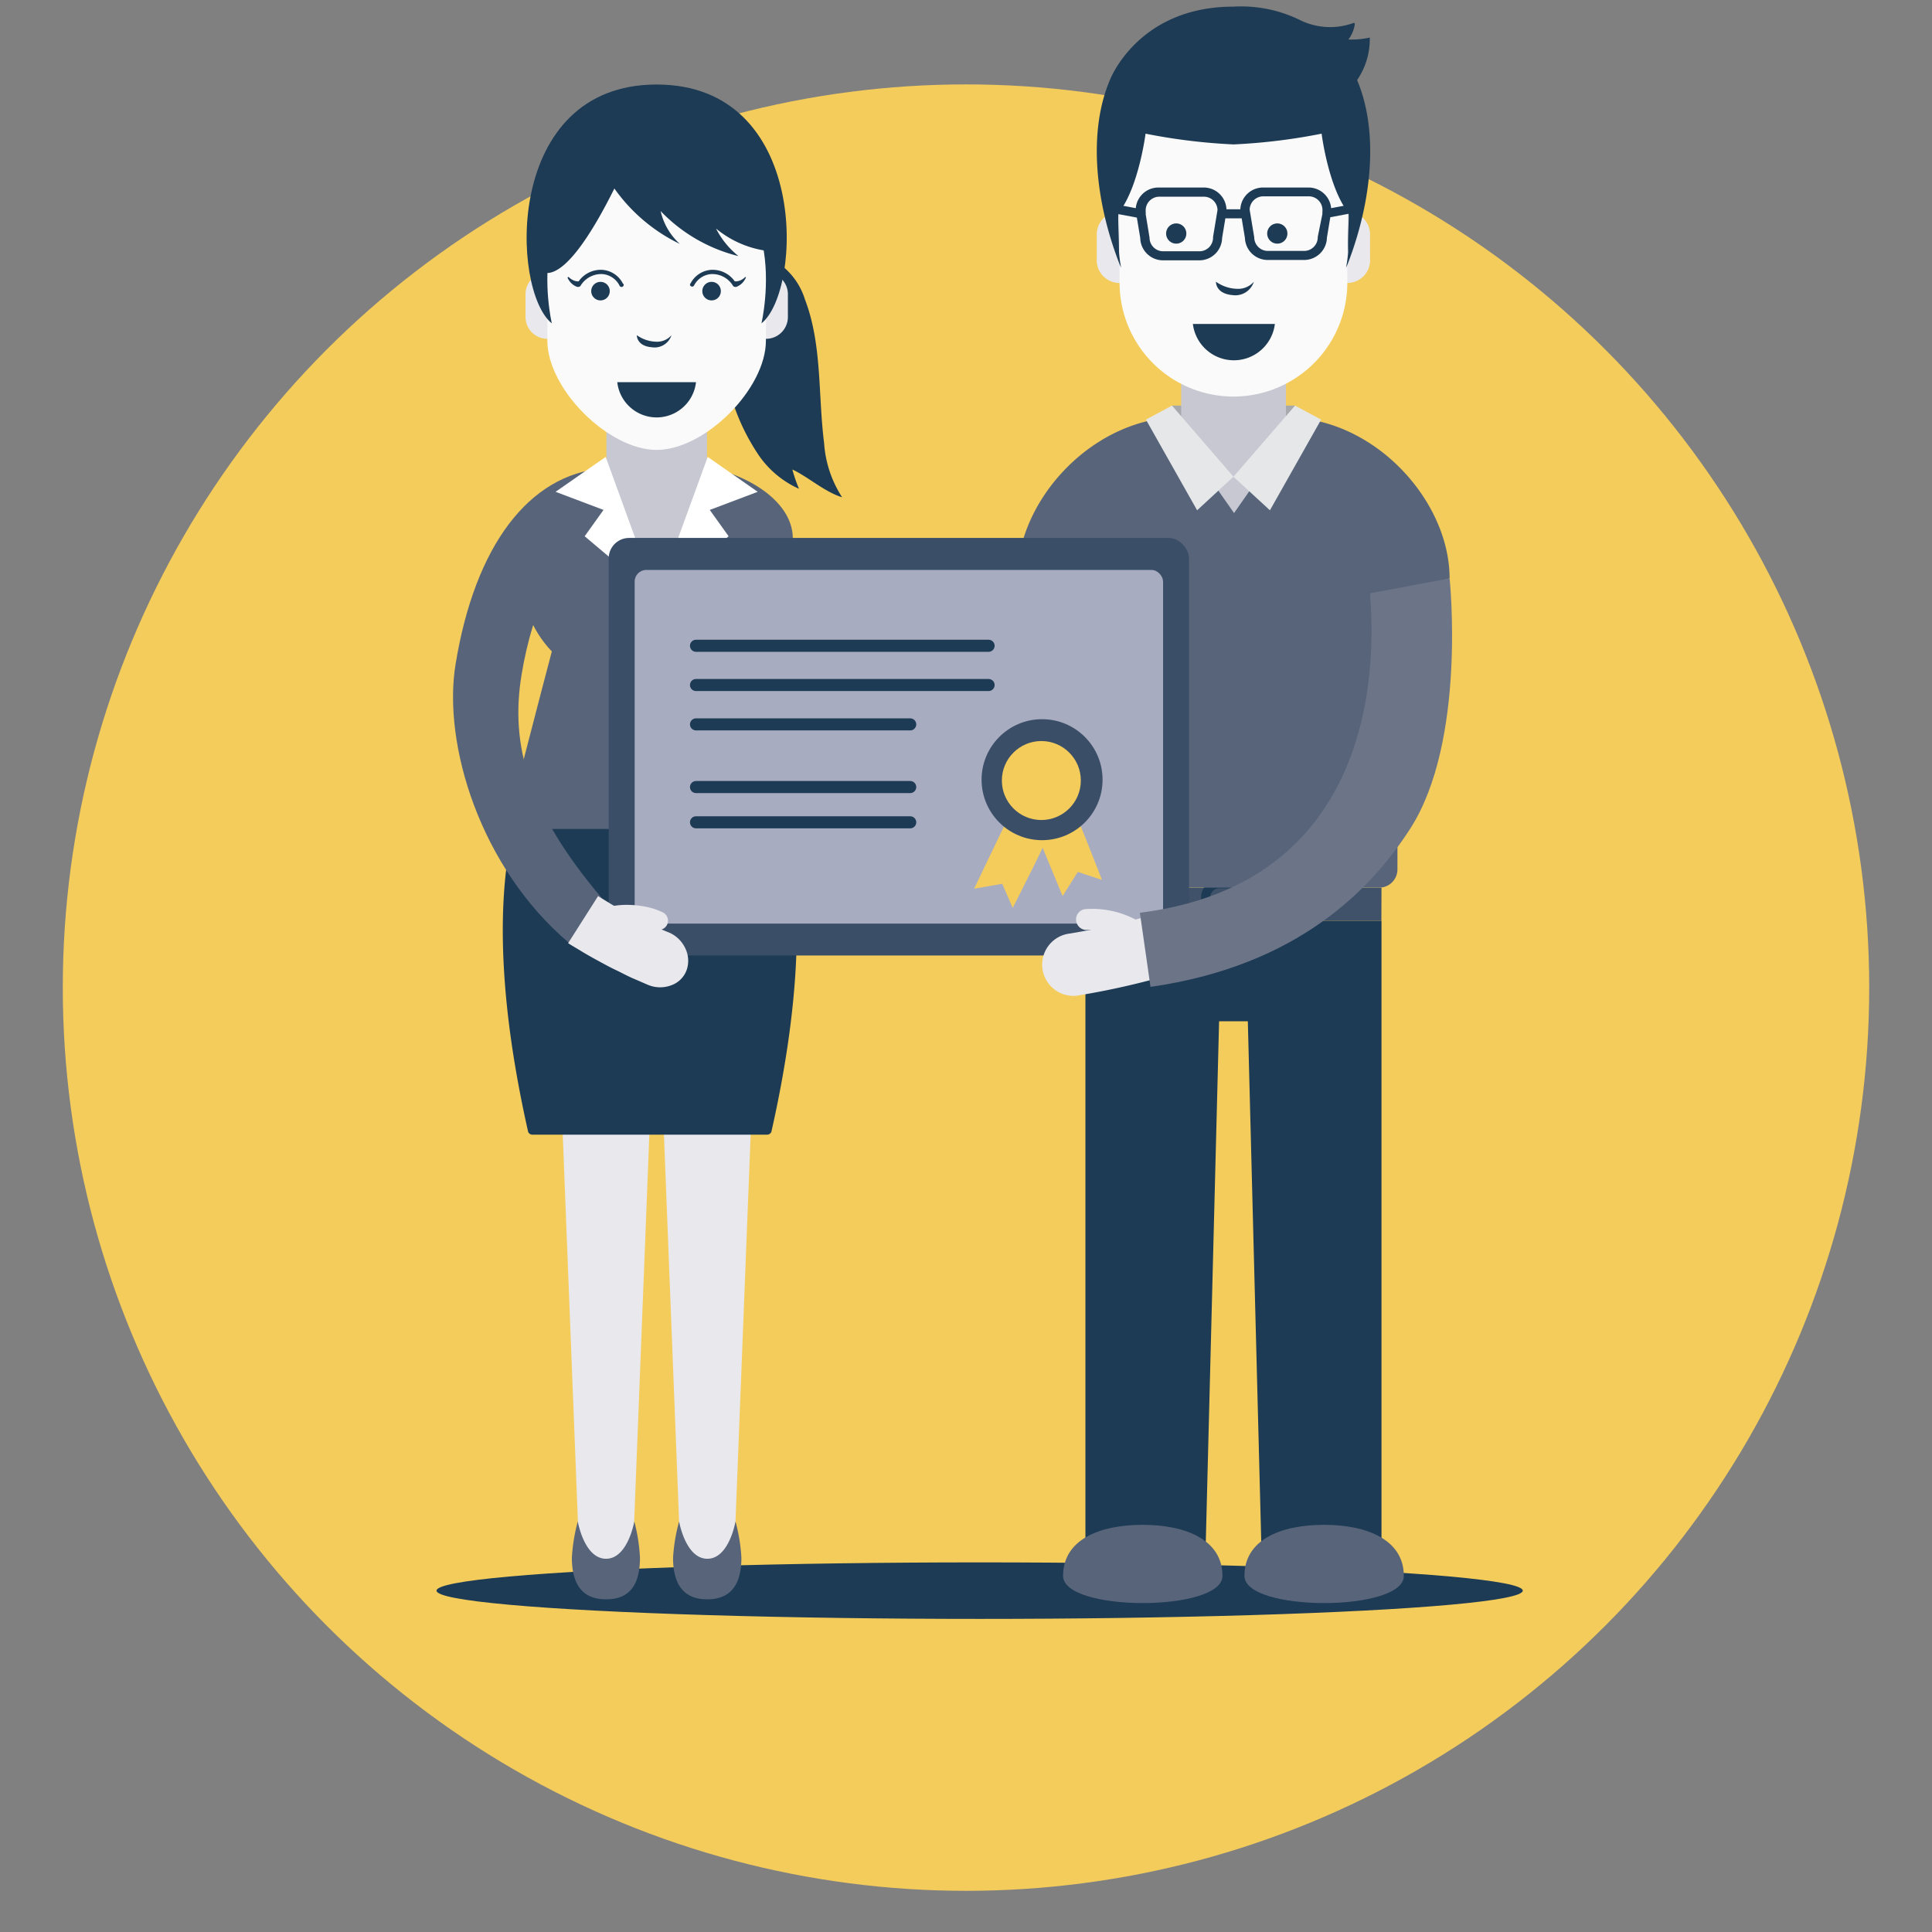 <svg xmlns="http://www.w3.org/2000/svg" viewBox="0 0 160 160"><rect x="0" y="0" width="160" height="160" fill="#808080" stroke="none"/><defs><style>.cls-1{fill:#f4cc5b;}.cls-10,.cls-2{fill:#1d3b54;}.cls-3{fill:#a7a9ac;}.cls-4{fill:#c7c8d2;}.cls-5{fill:#57647a;}.cls-6{fill:#405269;}.cls-7{fill:#e6e7e8;}.cls-8{fill:#e9e8ed;}.cls-9{fill:#fafafa;}.cls-10{fill-rule:evenodd;}.cls-11{fill:#fff;}.cls-12{fill:#3b4e67;}.cls-13{fill:#a8acc0;}.cls-14{fill:none;stroke:#1d3b54;stroke-linecap:round;stroke-linejoin:round;}.cls-15{fill:#6c7488;}</style></defs><title>icoblock4</title><g id="Слой_1" data-name="Слой 1"><circle class="cls-1" cx="80" cy="81.79" r="74.8"/><ellipse class="cls-2" cx="81.13" cy="131.73" rx="44.98" ry="2.34"/><g id="businessman"><rect class="cls-3" x="97.06" y="33.59" width="10.19" height="3.88"/><rect class="cls-4" x="97.82" y="30.73" width="8.68" height="16.36"/><polyline class="cls-2" points="89.89 84.58 89.89 128.8 99.83 128.8 100.96 84.58 103.34 84.58 104.48 128.8 114.41 128.8 114.41 84.58 114.41 76.25 103.72 76.25 100.58 76.25 89.89 76.25 89.89 84.58"/><path class="cls-5" d="M101.24,130.51c0,3-13.2,3-13.2,0s3-4.23,6.6-4.23S101.24,127.55,101.24,130.51Z"/><path class="cls-5" d="M116.26,130.51c0,3-13.2,3-13.2,0s3-4.23,6.6-4.23S116.26,127.55,116.26,130.51Z"/><polygon class="cls-6" points="114.4 76.25 89.89 76.25 89.89 73.52 114.41 73.52 114.4 76.25"/><path class="cls-2" d="M103.27,77H101a1.53,1.53,0,0,1-1.53-1.53v-1.1A1.53,1.53,0,0,1,101,72.8h2.24a1.53,1.53,0,0,1,1.53,1.53v1.1A1.53,1.53,0,0,1,103.27,77ZM101,73.56a.78.78,0,0,0-.78.78v1.1a.78.78,0,0,0,.78.78h2.24a.78.78,0,0,0,.78-.78v-1.1a.78.78,0,0,0-.78-.78Z"/><path class="cls-5" d="M120.05,47.9c0-6-5.41-12.36-12-13.22l-.4,0-5.45,7.81L96.7,34.64l-.4,0c-6.64.86-12.05,7.22-12.05,13.22l4.32,1.25V72a1.51,1.51,0,0,0,1.51,1.51h24.14A1.51,1.51,0,0,0,115.73,72V49.15Z"/><polygon class="cls-7" points="97.06 33.59 102.15 39.48 99.14 42.26 94.9 34.75 97.06 33.59"/><polygon class="cls-7" points="107.25 33.59 102.15 39.48 105.17 42.26 109.41 34.75 107.25 33.59"/><path class="cls-8" d="M92.72,17.52a1.89,1.89,0,0,0-1.89,1.89v2a1.89,1.89,0,1,0,3.77,0v-2A1.89,1.89,0,0,0,92.72,17.52Z"/><path class="cls-8" d="M111.58,17.52a1.89,1.89,0,0,0-1.89,1.89v2a1.89,1.89,0,1,0,3.77,0v-2A1.89,1.89,0,0,0,111.58,17.52Z"/><path class="cls-9" d="M102.15,4.17a9.43,9.43,0,0,0-9.43,9.43v9.81a9.43,9.43,0,1,0,18.86,0V13.6A9.43,9.43,0,0,0,102.15,4.17Z"/><path class="cls-2" d="M105.58,26.83a3.42,3.42,0,0,1-6.79,0Z"/><path class="cls-2" d="M112.39,6.63a6,6,0,0,0,1.05-3.52,6.78,6.78,0,0,1-1.77.16A2.75,2.75,0,0,0,112.2,2a.09.09,0,0,0-.13-.09,5.64,5.64,0,0,1-4.33-.21A11.08,11.08,0,0,0,102.15.55c-7.93,0-10.23,6.07-10.23,6.07-1.78,4.18-1.28,9.93.81,15.29l.12.27a10.71,10.71,0,0,1-.18-1.31c0-1.72-.17-3.55.05-3.35,1.6-2.13,2.15-6.45,2.15-6.45a48.72,48.72,0,0,0,7.29.89,48.72,48.72,0,0,0,7.29-.89s.54,4.32,2.14,6.45c.22-.2,0,1.64.06,3.35a10.72,10.72,0,0,1-.18,1.31l.12-.27C113.67,16.56,114.16,10.81,112.39,6.63Z"/><path class="cls-2" d="M111.51,17l-1.27.24a1.88,1.88,0,0,0-1.87-1.71h-3.77a1.88,1.88,0,0,0-1.88,1.8h-1.15a1.88,1.88,0,0,0-1.88-1.8H95.93a1.88,1.88,0,0,0-1.87,1.71L92.8,17a.38.38,0,0,0-.14.74l1.49.28.28,1.69a1.89,1.89,0,0,0,1.89,1.85h3a1.89,1.89,0,0,0,1.89-1.85l.27-1.63h1.35l.27,1.63A1.89,1.89,0,0,0,105,21.53h3a1.89,1.89,0,0,0,1.89-1.85l.28-1.69,1.49-.28a.38.38,0,1,0-.14-.74Zm-11.05,2.62v.06a1.13,1.13,0,0,1-1.13,1.13h-3a1.13,1.13,0,0,1-1.13-1.13l-.32-1.95a.37.37,0,0,0,0-.16l0-.18a1.13,1.13,0,0,1,1.13-1.1H99.7a1.13,1.13,0,0,1,1.13,1.1Zm8.67,0v.06A1.13,1.13,0,0,1,108,20.78h-3a1.13,1.13,0,0,1-1.13-1.13l-.38-2.29a1.13,1.13,0,0,1,1.13-1.1h3.77a1.13,1.13,0,0,1,1.13,1.1l0,.18a.37.37,0,0,0,0,.16Z"/></g><circle class="cls-2" cx="97.41" cy="19.34" r="0.84"/><circle class="cls-2" cx="105.78" cy="19.34" r="0.84"/><path class="cls-10" d="M100.7,23.33a3.16,3.16,0,0,0,1.8.59,1.71,1.71,0,0,0,1.34-.59,1.61,1.61,0,0,1-1.76,1.11C100.65,24.32,100.7,23.33,100.7,23.33Z"/><g id="woman"><polygon class="cls-8" points="52.36 130.09 48.02 130.09 46.57 93.09 53.81 93.09 52.36 130.09"/><path class="cls-5" d="M52.53,126s-.53,3.09-2.34,3.09S47.85,126,47.85,126a14.64,14.64,0,0,0-.49,3c0,2.21.87,3.45,2.83,3.45S53,131.24,53,129A14.64,14.64,0,0,0,52.53,126Z"/><polygon class="cls-8" points="56.4 130.09 60.75 130.09 62.2 93.09 54.95 93.09 56.4 130.09"/><path class="cls-5" d="M56.24,126s.53,3.09,2.34,3.09S60.91,126,60.91,126a14.64,14.64,0,0,1,.49,3c0,2.21-.87,3.45-2.83,3.45s-2.83-1.24-2.83-3.45A14.64,14.64,0,0,1,56.24,126Z"/><ellipse class="cls-5" cx="54.38" cy="44.6" rx="11.28" ry="6.42"/><rect class="cls-4" x="50.22" y="35.05" width="8.33" height="16.8"/><path class="cls-2" d="M63.78,65H43.85s-4.9,7.51-.11,28.74a.39.39,0,0,0,.36.23H63.52a.39.39,0,0,0,.36-.23C68.68,72.53,63.78,65,63.78,65Z"/><path class="cls-5" d="M63.08,53.95c3.36-3.51,4.45-10.47-4.47-14.3l-4.22,9.79-4.22-9.79c-8.92,3.83-7.83,10.79-4.47,14.3,0,0-1.19,4.47-3.81,14.7h25C64.26,58.42,63.08,53.95,63.08,53.95Z"/><path class="cls-5" d="M47.15,78.11C39.75,71.87,36.64,61.59,37.73,55c1.6-9.79,6.06-15.7,12.22-16.21l.46,5.52c-4,.33-6.34,6.2-7.22,11.59-.94,5.74.5,11.24,6.67,18.5Z"/><polygon class="cls-2" points="54.74 68.65 54.02 68.65 54.02 49.13 54.38 49.44 54.74 49.13 54.74 68.65"/><polygon class="cls-11" points="46.01 40.73 49.98 42.23 48.42 44.41 54.38 49.44 50.16 37.84 46.01 40.73"/><polygon class="cls-11" points="62.75 40.73 58.61 37.84 54.38 49.44 60.34 44.41 58.78 42.23 62.75 40.73"/><path class="cls-2" d="M69.74,41.18c-1.41-.42-2.79-1.67-4.12-2.3a12,12,0,0,0,.55,1.6,8,8,0,0,1-3.48-3,17.48,17.48,0,0,1-2.77-11.26,7.75,7.75,0,0,1,.54-2.6A4.66,4.66,0,0,1,61.63,22a2.5,2.5,0,0,1,1.11-.61,2.33,2.33,0,0,1,1.59.31,5.74,5.74,0,0,1,2.33,3.09c1.44,3.76,1.08,7.93,1.59,11.91A9.38,9.38,0,0,0,69.74,41.18Z"/><path class="cls-8" d="M45.33,22.56a1.81,1.81,0,0,0-1.81,1.81v1.88a1.81,1.81,0,1,0,3.62,0V24.37A1.81,1.81,0,0,0,45.33,22.56Z"/><path class="cls-8" d="M63.44,22.56a1.81,1.81,0,0,0-1.81,1.81v1.88a1.81,1.81,0,1,0,3.62,0V24.37A1.81,1.81,0,0,0,63.44,22.56Z"/><path class="cls-9" d="M54.38,9.74c-4,0-9.05,5.05-9.05,9.05v9.42c0,4,5.05,9.05,9.05,9.05s9.05-5.05,9.05-9.05V18.79C63.44,14.79,58.38,9.74,54.38,9.74Z"/><path class="cls-2" d="M57.64,31.65a3.28,3.28,0,0,1-6.52,0Z"/><path class="cls-2" d="M54.38,7C41.71,7,42.31,24.07,45.7,26.78c0,0-3.12-13.2,8.68-13.18s8.68,13.18,8.68,13.18C66.46,24.07,67.06,7,54.38,7Z"/><path class="cls-2" d="M61.16,21.21a6.92,6.92,0,0,1-1.86-2.28,8.39,8.39,0,0,0,5.13,1.92c-2.21-3.26-1.27-8.87-3.49-10.07C49.23,4.43,45.81,15,45.81,15s-3.29,7.7-.48,7.61c1.8-.06,4.12-4.12,5.55-7a14.18,14.18,0,0,0,5.42,4.59,5.24,5.24,0,0,1-1.59-2.72A13.37,13.37,0,0,0,61.16,21.21Z"/><path class="cls-2" d="M51.6,23.51a2.09,2.09,0,0,0-1.68-1.16,2.24,2.24,0,0,0-2,.95h-.11a1.06,1.06,0,0,1-.31-.08,1.41,1.41,0,0,1-.41-.28,0,0,0,0,0-.05,0A0,0,0,0,0,47,23a1.56,1.56,0,0,0,.08.15,1.47,1.47,0,0,0,.24.31,1.42,1.42,0,0,0,.34.24l.14.06.07,0a.23.23,0,0,0,.23-.13,2,2,0,0,1,1.81-.93,1.74,1.74,0,0,1,1.39.94.18.18,0,1,0,.33-.14Z"/><path class="cls-2" d="M57.17,23.51a2.09,2.09,0,0,1,1.68-1.16,2.24,2.24,0,0,1,2,.95H61a1.06,1.06,0,0,0,.31-.08,1.41,1.41,0,0,0,.41-.28,0,0,0,0,1,.05,0,0,0,0,0,1,0,.06,1.56,1.56,0,0,1-.08.15,1.47,1.47,0,0,1-.24.31,1.42,1.42,0,0,1-.34.24l-.14.06-.06,0a.23.23,0,0,1-.23-.13,2,2,0,0,0-1.81-.93,1.74,1.74,0,0,0-1.39.94.18.18,0,0,1-.33-.14Z"/></g><circle class="cls-2" cx="49.73" cy="24.11" r="0.77"/><circle class="cls-2" cx="58.93" cy="24.11" r="0.77"/><path class="cls-10" d="M52.74,27.76a2.89,2.89,0,0,0,1.65.54,1.57,1.57,0,0,0,1.22-.54,1.47,1.47,0,0,1-1.61,1C52.7,28.66,52.74,27.76,52.74,27.76Z"/><rect class="cls-12" x="50.41" y="44.55" width="48.06" height="34.58" rx="1.69" ry="1.69"/><rect class="cls-13" x="52.56" y="47.2" width="43.76" height="29.29" rx="0.96" ry="0.96"/><path class="cls-1" d="M83.79,67.1l-3.12,6.5L83,73.19l.87,2s3.28-6.42,3.12-6.5Z"/><path class="cls-1" d="M85.25,67.55,88,74.21l1.26-2,2,.66s-2.6-6.73-2.76-6.66Z"/><circle class="cls-12" cx="86.3" cy="64.57" r="5.01"/><line class="cls-14" x1="57.64" y1="53.48" x2="81.87" y2="53.48"/><line class="cls-14" x1="57.64" y1="56.73" x2="81.87" y2="56.73"/><line class="cls-14" x1="57.64" y1="59.99" x2="75.38" y2="59.99"/><line class="cls-14" x1="57.64" y1="65.18" x2="75.38" y2="65.18"/><line class="cls-14" x1="57.64" y1="68.1" x2="75.38" y2="68.1"/><circle class="cls-1" cx="86.24" cy="64.64" r="3.27"/><path class="cls-8" d="M55.5,77.27l-1-.41c-.29-.12-.61-.29-1-.45s-.73-.34-1.09-.54c-.73-.39-1.46-.78-2-1.12l-.64-.39-.24-.15-2.48,3.9.27.17.72.43c.59.37,1.4.81,2.22,1.25.4.22.83.41,1.22.61s.75.38,1.07.51l1.06.46a2.61,2.61,0,0,0,2,.05,2.1,2.1,0,0,0,1.26-1.27,2.35,2.35,0,0,0-.12-1.79A2.63,2.63,0,0,0,55.5,77.27Z"/><path class="cls-8" d="M54.89,75.56a5.61,5.61,0,0,0-1.48-.48,7.68,7.68,0,0,0-1.31-.14,6.64,6.64,0,0,0-1.38.1.75.75,0,0,0-.42,1,.83.83,0,0,0,1.06.44l.27,0a5.61,5.61,0,0,1,.67,0,5.24,5.24,0,0,1,1.95.48.78.78,0,0,0,1-.39A.77.77,0,0,0,54.89,75.56Z"/><path class="cls-8" d="M89.27,76.64a.86.86,0,0,0,.81.37,6,6,0,0,1,3.17.68.86.86,0,1,0,.86-1.5,7.69,7.69,0,0,0-4.23-.9.86.86,0,0,0-.61,1.35Z"/><path class="cls-8" d="M97.63,80.5a64.33,64.33,0,0,1-8.16,1.91,2.59,2.59,0,1,1-.86-5.1,59.9,59.9,0,0,0,7.79-1.83Z"/><path class="cls-15" d="M95.28,81.73c12.28-1.76,18.32-8.16,21.5-13.09,4.7-7.28,3.27-20.74,3.27-20.74l-6.58,1.23c-.1.61,3.17,23.68-19.07,26.46Z"/></g></svg>